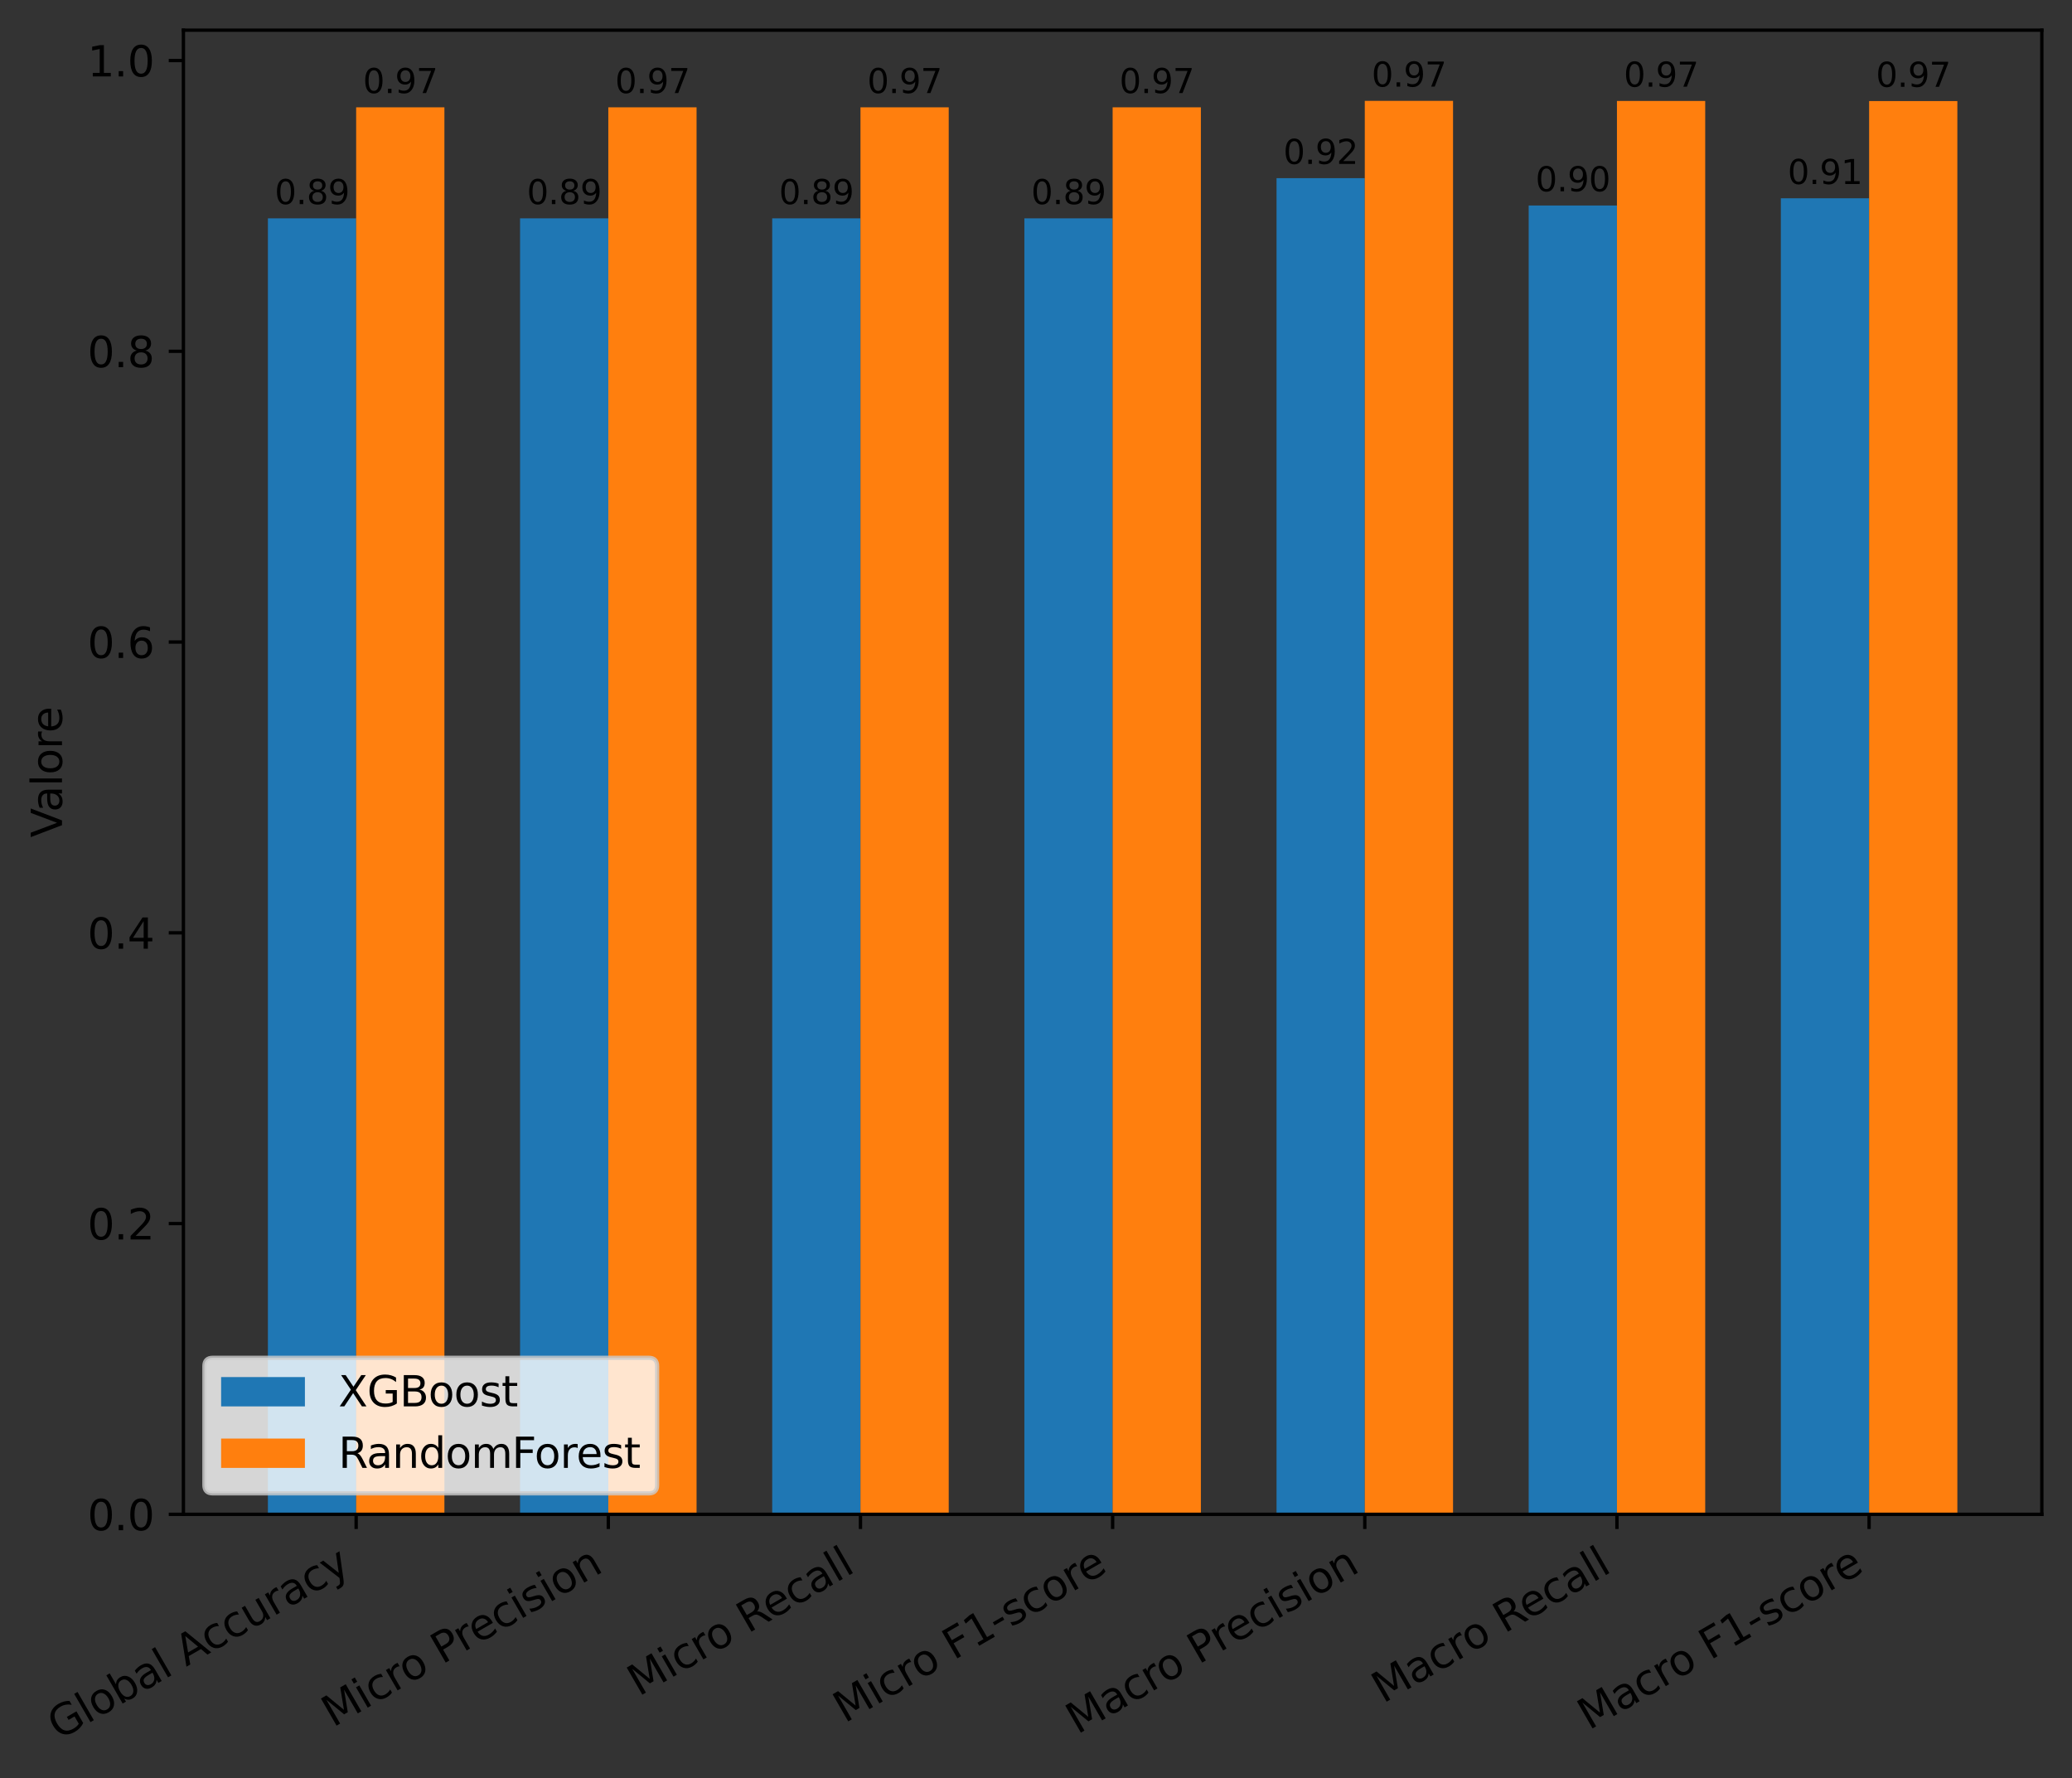 <?xml version="1.0" encoding="utf-8" standalone="no"?>
<!DOCTYPE svg PUBLIC "-//W3C//DTD SVG 1.1//EN"
  "http://www.w3.org/Graphics/SVG/1.1/DTD/svg11.dtd">
<svg xmlns:xlink="http://www.w3.org/1999/xlink" width="494.575pt" height="424.364pt" viewBox="0 0 494.575 424.364" xmlns="http://www.w3.org/2000/svg" version="1.1">
 <rect x="0" y="0" width="494.575" height="424.364" fill="#333333" stroke="none"/>
 <defs>
  <style type="text/css">*{stroke-linejoin: round; stroke-linecap: butt}</style>
 </defs>
 <g id="figure_1">
  <g id="patch_1">
   <path d="M 0 424.364 
L 494.575 424.364 
L 494.575 -0 
L 0 -0 
L 0 424.364 
z
" style="fill: none"/>
  </g>
  <g id="axes_1">
   <g id="patch_2">
    <path d="M 43.781 361.415 
L 487.375 361.415 
L 487.375 7.2 
L 43.781 7.2 
L 43.781 361.415 
z
" style="fill: none"/>
   </g>
   <g id="patch_3">
    <path d="M 63.945 361.415 
L 85.011 361.415 
L 85.011 52.114 
L 63.945 52.114 
z
" clip-path="url(#pd3a70bd94b)" style="fill: #1f77b4"/>
   </g>
   <g id="patch_4">
    <path d="M 124.134 361.415 
L 145.2 361.415 
L 145.2 52.114 
L 124.134 52.114 
z
" clip-path="url(#pd3a70bd94b)" style="fill: #1f77b4"/>
   </g>
   <g id="patch_5">
    <path d="M 184.323 361.415 
L 205.389 361.415 
L 205.389 52.114 
L 184.323 52.114 
z
" clip-path="url(#pd3a70bd94b)" style="fill: #1f77b4"/>
   </g>
   <g id="patch_6">
    <path d="M 244.512 361.415 
L 265.578 361.415 
L 265.578 52.114 
L 244.512 52.114 
z
" clip-path="url(#pd3a70bd94b)" style="fill: #1f77b4"/>
   </g>
   <g id="patch_7">
    <path d="M 304.701 361.415 
L 325.767 361.415 
L 325.767 42.522 
L 304.701 42.522 
z
" clip-path="url(#pd3a70bd94b)" style="fill: #1f77b4"/>
   </g>
   <g id="patch_8">
    <path d="M 364.89 361.415 
L 385.957 361.415 
L 385.957 49.052 
L 364.89 49.052 
z
" clip-path="url(#pd3a70bd94b)" style="fill: #1f77b4"/>
   </g>
   <g id="patch_9">
    <path d="M 425.079 361.415 
L 446.146 361.415 
L 446.146 47.315 
L 425.079 47.315 
z
" clip-path="url(#pd3a70bd94b)" style="fill: #1f77b4"/>
   </g>
   <g id="patch_10">
    <path d="M 85.011 361.415 
L 106.077 361.415 
L 106.077 25.611 
L 85.011 25.611 
z
" clip-path="url(#pd3a70bd94b)" style="fill: #ff7f0e"/>
   </g>
   <g id="patch_11">
    <path d="M 145.2 361.415 
L 166.266 361.415 
L 166.266 25.611 
L 145.2 25.611 
z
" clip-path="url(#pd3a70bd94b)" style="fill: #ff7f0e"/>
   </g>
   <g id="patch_12">
    <path d="M 205.389 361.415 
L 226.455 361.415 
L 226.455 25.611 
L 205.389 25.611 
z
" clip-path="url(#pd3a70bd94b)" style="fill: #ff7f0e"/>
   </g>
   <g id="patch_13">
    <path d="M 265.578 361.415 
L 286.644 361.415 
L 286.644 25.611 
L 265.578 25.611 
z
" clip-path="url(#pd3a70bd94b)" style="fill: #ff7f0e"/>
   </g>
   <g id="patch_14">
    <path d="M 325.767 361.415 
L 346.834 361.415 
L 346.834 24.067 
L 325.767 24.067 
z
" clip-path="url(#pd3a70bd94b)" style="fill: #ff7f0e"/>
   </g>
   <g id="patch_15">
    <path d="M 385.957 361.415 
L 407.023 361.415 
L 407.023 24.09 
L 385.957 24.09 
z
" clip-path="url(#pd3a70bd94b)" style="fill: #ff7f0e"/>
   </g>
   <g id="patch_16">
    <path d="M 446.146 361.415 
L 467.212 361.415 
L 467.212 24.119 
L 446.146 24.119 
z
" clip-path="url(#pd3a70bd94b)" style="fill: #ff7f0e"/>
   </g>
   <g id="matplotlib.axis_1">
    <g id="xtick_1">
     <g id="line2d_1">
      <defs>
       <path id="m3c40e0d175" d="M 0 0 
L 0 3.5 
" style="stroke: #000000; stroke-width: 0.8"/>
      </defs>
      <g>
       <use xlink:href="#m3c40e0d175" x="85.011" y="361.415" style="stroke: #000000; stroke-width: 0.8"/>
      </g>
     </g>
     <g id="text_1">
      <!-- Global Accuracy -->
      <g transform="translate(14.053 415.363) rotate(-30) scale(0.1 -0.1)">
       <defs>
        <path id="DejaVuSans-47" d="M 3809 666 
L 3809 1919 
L 2778 1919 
L 2778 2438 
L 4434 2438 
L 4434 434 
Q 4069 175 3628 42 
Q 3188 -91 2688 -91 
Q 1594 -91 976 548 
Q 359 1188 359 2328 
Q 359 3472 976 4111 
Q 1594 4750 2688 4750 
Q 3144 4750 3555 4637 
Q 3966 4525 4313 4306 
L 4313 3634 
Q 3963 3931 3569 4081 
Q 3175 4231 2741 4231 
Q 1884 4231 1454 3753 
Q 1025 3275 1025 2328 
Q 1025 1384 1454 906 
Q 1884 428 2741 428 
Q 3075 428 3337 486 
Q 3600 544 3809 666 
z
" transform="scale(0.016)"/>
        <path id="DejaVuSans-6c" d="M 603 4863 
L 1178 4863 
L 1178 0 
L 603 0 
L 603 4863 
z
" transform="scale(0.016)"/>
        <path id="DejaVuSans-6f" d="M 1959 3097 
Q 1497 3097 1228 2736 
Q 959 2375 959 1747 
Q 959 1119 1226 758 
Q 1494 397 1959 397 
Q 2419 397 2687 759 
Q 2956 1122 2956 1747 
Q 2956 2369 2687 2733 
Q 2419 3097 1959 3097 
z
M 1959 3584 
Q 2709 3584 3137 3096 
Q 3566 2609 3566 1747 
Q 3566 888 3137 398 
Q 2709 -91 1959 -91 
Q 1206 -91 779 398 
Q 353 888 353 1747 
Q 353 2609 779 3096 
Q 1206 3584 1959 3584 
z
" transform="scale(0.016)"/>
        <path id="DejaVuSans-62" d="M 3116 1747 
Q 3116 2381 2855 2742 
Q 2594 3103 2138 3103 
Q 1681 3103 1420 2742 
Q 1159 2381 1159 1747 
Q 1159 1113 1420 752 
Q 1681 391 2138 391 
Q 2594 391 2855 752 
Q 3116 1113 3116 1747 
z
M 1159 2969 
Q 1341 3281 1617 3432 
Q 1894 3584 2278 3584 
Q 2916 3584 3314 3078 
Q 3713 2572 3713 1747 
Q 3713 922 3314 415 
Q 2916 -91 2278 -91 
Q 1894 -91 1617 61 
Q 1341 213 1159 525 
L 1159 0 
L 581 0 
L 581 4863 
L 1159 4863 
L 1159 2969 
z
" transform="scale(0.016)"/>
        <path id="DejaVuSans-61" d="M 2194 1759 
Q 1497 1759 1228 1600 
Q 959 1441 959 1056 
Q 959 750 1161 570 
Q 1363 391 1709 391 
Q 2188 391 2477 730 
Q 2766 1069 2766 1631 
L 2766 1759 
L 2194 1759 
z
M 3341 1997 
L 3341 0 
L 2766 0 
L 2766 531 
Q 2569 213 2275 61 
Q 1981 -91 1556 -91 
Q 1019 -91 701 211 
Q 384 513 384 1019 
Q 384 1609 779 1909 
Q 1175 2209 1959 2209 
L 2766 2209 
L 2766 2266 
Q 2766 2663 2505 2880 
Q 2244 3097 1772 3097 
Q 1472 3097 1187 3025 
Q 903 2953 641 2809 
L 641 3341 
Q 956 3463 1253 3523 
Q 1550 3584 1831 3584 
Q 2591 3584 2966 3190 
Q 3341 2797 3341 1997 
z
" transform="scale(0.016)"/>
        <path id="DejaVuSans-20" transform="scale(0.016)"/>
        <path id="DejaVuSans-41" d="M 2188 4044 
L 1331 1722 
L 3047 1722 
L 2188 4044 
z
M 1831 4666 
L 2547 4666 
L 4325 0 
L 3669 0 
L 3244 1197 
L 1141 1197 
L 716 0 
L 50 0 
L 1831 4666 
z
" transform="scale(0.016)"/>
        <path id="DejaVuSans-63" d="M 3122 3366 
L 3122 2828 
Q 2878 2963 2633 3030 
Q 2388 3097 2138 3097 
Q 1578 3097 1268 2742 
Q 959 2388 959 1747 
Q 959 1106 1268 751 
Q 1578 397 2138 397 
Q 2388 397 2633 464 
Q 2878 531 3122 666 
L 3122 134 
Q 2881 22 2623 -34 
Q 2366 -91 2075 -91 
Q 1284 -91 818 406 
Q 353 903 353 1747 
Q 353 2603 823 3093 
Q 1294 3584 2113 3584 
Q 2378 3584 2631 3529 
Q 2884 3475 3122 3366 
z
" transform="scale(0.016)"/>
        <path id="DejaVuSans-75" d="M 544 1381 
L 544 3500 
L 1119 3500 
L 1119 1403 
Q 1119 906 1312 657 
Q 1506 409 1894 409 
Q 2359 409 2629 706 
Q 2900 1003 2900 1516 
L 2900 3500 
L 3475 3500 
L 3475 0 
L 2900 0 
L 2900 538 
Q 2691 219 2414 64 
Q 2138 -91 1772 -91 
Q 1169 -91 856 284 
Q 544 659 544 1381 
z
M 1991 3584 
L 1991 3584 
z
" transform="scale(0.016)"/>
        <path id="DejaVuSans-72" d="M 2631 2963 
Q 2534 3019 2420 3045 
Q 2306 3072 2169 3072 
Q 1681 3072 1420 2755 
Q 1159 2438 1159 1844 
L 1159 0 
L 581 0 
L 581 3500 
L 1159 3500 
L 1159 2956 
Q 1341 3275 1631 3429 
Q 1922 3584 2338 3584 
Q 2397 3584 2469 3576 
Q 2541 3569 2628 3553 
L 2631 2963 
z
" transform="scale(0.016)"/>
        <path id="DejaVuSans-79" d="M 2059 -325 
Q 1816 -950 1584 -1140 
Q 1353 -1331 966 -1331 
L 506 -1331 
L 506 -850 
L 844 -850 
Q 1081 -850 1212 -737 
Q 1344 -625 1503 -206 
L 1606 56 
L 191 3500 
L 800 3500 
L 1894 763 
L 2988 3500 
L 3597 3500 
L 2059 -325 
z
" transform="scale(0.016)"/>
       </defs>
       <use xlink:href="#DejaVuSans-47"/>
       <use xlink:href="#DejaVuSans-6c" transform="translate(77.49 0)"/>
       <use xlink:href="#DejaVuSans-6f" transform="translate(105.273 0)"/>
       <use xlink:href="#DejaVuSans-62" transform="translate(166.455 0)"/>
       <use xlink:href="#DejaVuSans-61" transform="translate(229.932 0)"/>
       <use xlink:href="#DejaVuSans-6c" transform="translate(291.211 0)"/>
       <use xlink:href="#DejaVuSans-20" transform="translate(318.994 0)"/>
       <use xlink:href="#DejaVuSans-41" transform="translate(350.781 0)"/>
       <use xlink:href="#DejaVuSans-63" transform="translate(417.439 0)"/>
       <use xlink:href="#DejaVuSans-63" transform="translate(472.42 0)"/>
       <use xlink:href="#DejaVuSans-75" transform="translate(527.4 0)"/>
       <use xlink:href="#DejaVuSans-72" transform="translate(590.779 0)"/>
       <use xlink:href="#DejaVuSans-61" transform="translate(631.893 0)"/>
       <use xlink:href="#DejaVuSans-63" transform="translate(693.172 0)"/>
       <use xlink:href="#DejaVuSans-79" transform="translate(748.152 0)"/>
      </g>
     </g>
    </g>
    <g id="xtick_2">
     <g id="line2d_2">
      <g>
       <use xlink:href="#m3c40e0d175" x="145.2" y="361.415" style="stroke: #000000; stroke-width: 0.8"/>
      </g>
     </g>
     <g id="text_2">
      <!-- Micro Precision -->
      <g transform="translate(79.467 412.347) rotate(-30) scale(0.1 -0.1)">
       <defs>
        <path id="DejaVuSans-4d" d="M 628 4666 
L 1569 4666 
L 2759 1491 
L 3956 4666 
L 4897 4666 
L 4897 0 
L 4281 0 
L 4281 4097 
L 3078 897 
L 2444 897 
L 1241 4097 
L 1241 0 
L 628 0 
L 628 4666 
z
" transform="scale(0.016)"/>
        <path id="DejaVuSans-69" d="M 603 3500 
L 1178 3500 
L 1178 0 
L 603 0 
L 603 3500 
z
M 603 4863 
L 1178 4863 
L 1178 4134 
L 603 4134 
L 603 4863 
z
" transform="scale(0.016)"/>
        <path id="DejaVuSans-50" d="M 1259 4147 
L 1259 2394 
L 2053 2394 
Q 2494 2394 2734 2622 
Q 2975 2850 2975 3272 
Q 2975 3691 2734 3919 
Q 2494 4147 2053 4147 
L 1259 4147 
z
M 628 4666 
L 2053 4666 
Q 2838 4666 3239 4311 
Q 3641 3956 3641 3272 
Q 3641 2581 3239 2228 
Q 2838 1875 2053 1875 
L 1259 1875 
L 1259 0 
L 628 0 
L 628 4666 
z
" transform="scale(0.016)"/>
        <path id="DejaVuSans-65" d="M 3597 1894 
L 3597 1613 
L 953 1613 
Q 991 1019 1311 708 
Q 1631 397 2203 397 
Q 2534 397 2845 478 
Q 3156 559 3463 722 
L 3463 178 
Q 3153 47 2828 -22 
Q 2503 -91 2169 -91 
Q 1331 -91 842 396 
Q 353 884 353 1716 
Q 353 2575 817 3079 
Q 1281 3584 2069 3584 
Q 2775 3584 3186 3129 
Q 3597 2675 3597 1894 
z
M 3022 2063 
Q 3016 2534 2758 2815 
Q 2500 3097 2075 3097 
Q 1594 3097 1305 2825 
Q 1016 2553 972 2059 
L 3022 2063 
z
" transform="scale(0.016)"/>
        <path id="DejaVuSans-73" d="M 2834 3397 
L 2834 2853 
Q 2591 2978 2328 3040 
Q 2066 3103 1784 3103 
Q 1356 3103 1142 2972 
Q 928 2841 928 2578 
Q 928 2378 1081 2264 
Q 1234 2150 1697 2047 
L 1894 2003 
Q 2506 1872 2764 1633 
Q 3022 1394 3022 966 
Q 3022 478 2636 193 
Q 2250 -91 1575 -91 
Q 1294 -91 989 -36 
Q 684 19 347 128 
L 347 722 
Q 666 556 975 473 
Q 1284 391 1588 391 
Q 1994 391 2212 530 
Q 2431 669 2431 922 
Q 2431 1156 2273 1281 
Q 2116 1406 1581 1522 
L 1381 1569 
Q 847 1681 609 1914 
Q 372 2147 372 2553 
Q 372 3047 722 3315 
Q 1072 3584 1716 3584 
Q 2034 3584 2315 3537 
Q 2597 3491 2834 3397 
z
" transform="scale(0.016)"/>
        <path id="DejaVuSans-6e" d="M 3513 2113 
L 3513 0 
L 2938 0 
L 2938 2094 
Q 2938 2591 2744 2837 
Q 2550 3084 2163 3084 
Q 1697 3084 1428 2787 
Q 1159 2491 1159 1978 
L 1159 0 
L 581 0 
L 581 3500 
L 1159 3500 
L 1159 2956 
Q 1366 3272 1645 3428 
Q 1925 3584 2291 3584 
Q 2894 3584 3203 3211 
Q 3513 2838 3513 2113 
z
" transform="scale(0.016)"/>
       </defs>
       <use xlink:href="#DejaVuSans-4d"/>
       <use xlink:href="#DejaVuSans-69" transform="translate(86.279 0)"/>
       <use xlink:href="#DejaVuSans-63" transform="translate(114.062 0)"/>
       <use xlink:href="#DejaVuSans-72" transform="translate(169.043 0)"/>
       <use xlink:href="#DejaVuSans-6f" transform="translate(207.906 0)"/>
       <use xlink:href="#DejaVuSans-20" transform="translate(269.088 0)"/>
       <use xlink:href="#DejaVuSans-50" transform="translate(300.875 0)"/>
       <use xlink:href="#DejaVuSans-72" transform="translate(359.428 0)"/>
       <use xlink:href="#DejaVuSans-65" transform="translate(398.291 0)"/>
       <use xlink:href="#DejaVuSans-63" transform="translate(459.814 0)"/>
       <use xlink:href="#DejaVuSans-69" transform="translate(514.795 0)"/>
       <use xlink:href="#DejaVuSans-73" transform="translate(542.578 0)"/>
       <use xlink:href="#DejaVuSans-69" transform="translate(594.678 0)"/>
       <use xlink:href="#DejaVuSans-6f" transform="translate(622.461 0)"/>
       <use xlink:href="#DejaVuSans-6e" transform="translate(683.643 0)"/>
      </g>
     </g>
    </g>
    <g id="xtick_3">
     <g id="line2d_3">
      <g>
       <use xlink:href="#m3c40e0d175" x="205.389" y="361.415" style="stroke: #000000; stroke-width: 0.8"/>
      </g>
     </g>
     <g id="text_3">
      <!-- Micro Recall -->
      <g transform="translate(152.455 404.957) rotate(-30) scale(0.1 -0.1)">
       <defs>
        <path id="DejaVuSans-52" d="M 2841 2188 
Q 3044 2119 3236 1894 
Q 3428 1669 3622 1275 
L 4263 0 
L 3584 0 
L 2988 1197 
Q 2756 1666 2539 1819 
Q 2322 1972 1947 1972 
L 1259 1972 
L 1259 0 
L 628 0 
L 628 4666 
L 2053 4666 
Q 2853 4666 3247 4331 
Q 3641 3997 3641 3322 
Q 3641 2881 3436 2590 
Q 3231 2300 2841 2188 
z
M 1259 4147 
L 1259 2491 
L 2053 2491 
Q 2509 2491 2742 2702 
Q 2975 2913 2975 3322 
Q 2975 3731 2742 3939 
Q 2509 4147 2053 4147 
L 1259 4147 
z
" transform="scale(0.016)"/>
       </defs>
       <use xlink:href="#DejaVuSans-4d"/>
       <use xlink:href="#DejaVuSans-69" transform="translate(86.279 0)"/>
       <use xlink:href="#DejaVuSans-63" transform="translate(114.062 0)"/>
       <use xlink:href="#DejaVuSans-72" transform="translate(169.043 0)"/>
       <use xlink:href="#DejaVuSans-6f" transform="translate(207.906 0)"/>
       <use xlink:href="#DejaVuSans-20" transform="translate(269.088 0)"/>
       <use xlink:href="#DejaVuSans-52" transform="translate(300.875 0)"/>
       <use xlink:href="#DejaVuSans-65" transform="translate(365.857 0)"/>
       <use xlink:href="#DejaVuSans-63" transform="translate(427.381 0)"/>
       <use xlink:href="#DejaVuSans-61" transform="translate(482.361 0)"/>
       <use xlink:href="#DejaVuSans-6c" transform="translate(543.641 0)"/>
       <use xlink:href="#DejaVuSans-6c" transform="translate(571.424 0)"/>
      </g>
     </g>
    </g>
    <g id="xtick_4">
     <g id="line2d_4">
      <g>
       <use xlink:href="#m3c40e0d175" x="265.578" y="361.415" style="stroke: #000000; stroke-width: 0.8"/>
      </g>
     </g>
     <g id="text_4">
      <!-- Micro F1-score -->
      <g transform="translate(201.6 411.333) rotate(-30) scale(0.1 -0.1)">
       <defs>
        <path id="DejaVuSans-46" d="M 628 4666 
L 3309 4666 
L 3309 4134 
L 1259 4134 
L 1259 2759 
L 3109 2759 
L 3109 2228 
L 1259 2228 
L 1259 0 
L 628 0 
L 628 4666 
z
" transform="scale(0.016)"/>
        <path id="DejaVuSans-31" d="M 794 531 
L 1825 531 
L 1825 4091 
L 703 3866 
L 703 4441 
L 1819 4666 
L 2450 4666 
L 2450 531 
L 3481 531 
L 3481 0 
L 794 0 
L 794 531 
z
" transform="scale(0.016)"/>
        <path id="DejaVuSans-2d" d="M 313 2009 
L 1997 2009 
L 1997 1497 
L 313 1497 
L 313 2009 
z
" transform="scale(0.016)"/>
       </defs>
       <use xlink:href="#DejaVuSans-4d"/>
       <use xlink:href="#DejaVuSans-69" transform="translate(86.279 0)"/>
       <use xlink:href="#DejaVuSans-63" transform="translate(114.062 0)"/>
       <use xlink:href="#DejaVuSans-72" transform="translate(169.043 0)"/>
       <use xlink:href="#DejaVuSans-6f" transform="translate(207.906 0)"/>
       <use xlink:href="#DejaVuSans-20" transform="translate(269.088 0)"/>
       <use xlink:href="#DejaVuSans-46" transform="translate(300.875 0)"/>
       <use xlink:href="#DejaVuSans-31" transform="translate(358.395 0)"/>
       <use xlink:href="#DejaVuSans-2d" transform="translate(422.018 0)"/>
       <use xlink:href="#DejaVuSans-73" transform="translate(458.102 0)"/>
       <use xlink:href="#DejaVuSans-63" transform="translate(510.201 0)"/>
       <use xlink:href="#DejaVuSans-6f" transform="translate(565.182 0)"/>
       <use xlink:href="#DejaVuSans-72" transform="translate(626.363 0)"/>
       <use xlink:href="#DejaVuSans-65" transform="translate(665.227 0)"/>
      </g>
     </g>
    </g>
    <g id="xtick_5">
     <g id="line2d_5">
      <g>
       <use xlink:href="#m3c40e0d175" x="325.767" y="361.415" style="stroke: #000000; stroke-width: 0.8"/>
      </g>
     </g>
     <g id="text_5">
      <!-- Macro Precision -->
      <g transform="translate(257.133 414.022) rotate(-30) scale(0.1 -0.1)">
       <use xlink:href="#DejaVuSans-4d"/>
       <use xlink:href="#DejaVuSans-61" transform="translate(86.279 0)"/>
       <use xlink:href="#DejaVuSans-63" transform="translate(147.559 0)"/>
       <use xlink:href="#DejaVuSans-72" transform="translate(202.539 0)"/>
       <use xlink:href="#DejaVuSans-6f" transform="translate(241.402 0)"/>
       <use xlink:href="#DejaVuSans-20" transform="translate(302.584 0)"/>
       <use xlink:href="#DejaVuSans-50" transform="translate(334.371 0)"/>
       <use xlink:href="#DejaVuSans-72" transform="translate(392.924 0)"/>
       <use xlink:href="#DejaVuSans-65" transform="translate(431.787 0)"/>
       <use xlink:href="#DejaVuSans-63" transform="translate(493.311 0)"/>
       <use xlink:href="#DejaVuSans-69" transform="translate(548.291 0)"/>
       <use xlink:href="#DejaVuSans-73" transform="translate(576.074 0)"/>
       <use xlink:href="#DejaVuSans-69" transform="translate(628.174 0)"/>
       <use xlink:href="#DejaVuSans-6f" transform="translate(655.957 0)"/>
       <use xlink:href="#DejaVuSans-6e" transform="translate(717.139 0)"/>
      </g>
     </g>
    </g>
    <g id="xtick_6">
     <g id="line2d_6">
      <g>
       <use xlink:href="#m3c40e0d175" x="385.957" y="361.415" style="stroke: #000000; stroke-width: 0.8"/>
      </g>
     </g>
     <g id="text_6">
      <!-- Macro Recall -->
      <g transform="translate(330.122 406.632) rotate(-30) scale(0.1 -0.1)">
       <use xlink:href="#DejaVuSans-4d"/>
       <use xlink:href="#DejaVuSans-61" transform="translate(86.279 0)"/>
       <use xlink:href="#DejaVuSans-63" transform="translate(147.559 0)"/>
       <use xlink:href="#DejaVuSans-72" transform="translate(202.539 0)"/>
       <use xlink:href="#DejaVuSans-6f" transform="translate(241.402 0)"/>
       <use xlink:href="#DejaVuSans-20" transform="translate(302.584 0)"/>
       <use xlink:href="#DejaVuSans-52" transform="translate(334.371 0)"/>
       <use xlink:href="#DejaVuSans-65" transform="translate(399.354 0)"/>
       <use xlink:href="#DejaVuSans-63" transform="translate(460.877 0)"/>
       <use xlink:href="#DejaVuSans-61" transform="translate(515.857 0)"/>
       <use xlink:href="#DejaVuSans-6c" transform="translate(577.137 0)"/>
       <use xlink:href="#DejaVuSans-6c" transform="translate(604.92 0)"/>
      </g>
     </g>
    </g>
    <g id="xtick_7">
     <g id="line2d_7">
      <g>
       <use xlink:href="#m3c40e0d175" x="446.146" y="361.415" style="stroke: #000000; stroke-width: 0.8"/>
      </g>
     </g>
     <g id="text_7">
      <!-- Macro F1-score -->
      <g transform="translate(379.266 413.008) rotate(-30) scale(0.1 -0.1)">
       <use xlink:href="#DejaVuSans-4d"/>
       <use xlink:href="#DejaVuSans-61" transform="translate(86.279 0)"/>
       <use xlink:href="#DejaVuSans-63" transform="translate(147.559 0)"/>
       <use xlink:href="#DejaVuSans-72" transform="translate(202.539 0)"/>
       <use xlink:href="#DejaVuSans-6f" transform="translate(241.402 0)"/>
       <use xlink:href="#DejaVuSans-20" transform="translate(302.584 0)"/>
       <use xlink:href="#DejaVuSans-46" transform="translate(334.371 0)"/>
       <use xlink:href="#DejaVuSans-31" transform="translate(391.891 0)"/>
       <use xlink:href="#DejaVuSans-2d" transform="translate(455.514 0)"/>
       <use xlink:href="#DejaVuSans-73" transform="translate(491.598 0)"/>
       <use xlink:href="#DejaVuSans-63" transform="translate(543.697 0)"/>
       <use xlink:href="#DejaVuSans-6f" transform="translate(598.678 0)"/>
       <use xlink:href="#DejaVuSans-72" transform="translate(659.859 0)"/>
       <use xlink:href="#DejaVuSans-65" transform="translate(698.723 0)"/>
      </g>
     </g>
    </g>
   </g>
   <g id="matplotlib.axis_2">
    <g id="ytick_1">
     <g id="line2d_8">
      <defs>
       <path id="mb171518075" d="M 0 0 
L -3.5 0 
" style="stroke: #000000; stroke-width: 0.8"/>
      </defs>
      <g>
       <use xlink:href="#mb171518075" x="43.781" y="361.415" style="stroke: #000000; stroke-width: 0.8"/>
      </g>
     </g>
     <g id="text_8">
      <!-- 0.0 -->
      <g transform="translate(20.878 365.215) scale(0.1 -0.1)">
       <defs>
        <path id="DejaVuSans-30" d="M 2034 4250 
Q 1547 4250 1301 3770 
Q 1056 3291 1056 2328 
Q 1056 1369 1301 889 
Q 1547 409 2034 409 
Q 2525 409 2770 889 
Q 3016 1369 3016 2328 
Q 3016 3291 2770 3770 
Q 2525 4250 2034 4250 
z
M 2034 4750 
Q 2819 4750 3233 4129 
Q 3647 3509 3647 2328 
Q 3647 1150 3233 529 
Q 2819 -91 2034 -91 
Q 1250 -91 836 529 
Q 422 1150 422 2328 
Q 422 3509 836 4129 
Q 1250 4750 2034 4750 
z
" transform="scale(0.016)"/>
        <path id="DejaVuSans-2e" d="M 684 794 
L 1344 794 
L 1344 0 
L 684 0 
L 684 794 
z
" transform="scale(0.016)"/>
       </defs>
       <use xlink:href="#DejaVuSans-30"/>
       <use xlink:href="#DejaVuSans-2e" transform="translate(63.623 0)"/>
       <use xlink:href="#DejaVuSans-30" transform="translate(95.41 0)"/>
      </g>
     </g>
    </g>
    <g id="ytick_2">
     <g id="line2d_9">
      <g>
       <use xlink:href="#mb171518075" x="43.781" y="292.022" style="stroke: #000000; stroke-width: 0.8"/>
      </g>
     </g>
     <g id="text_9">
      <!-- 0.2 -->
      <g transform="translate(20.878 295.821) scale(0.1 -0.1)">
       <defs>
        <path id="DejaVuSans-32" d="M 1228 531 
L 3431 531 
L 3431 0 
L 469 0 
L 469 531 
Q 828 903 1448 1529 
Q 2069 2156 2228 2338 
Q 2531 2678 2651 2914 
Q 2772 3150 2772 3378 
Q 2772 3750 2511 3984 
Q 2250 4219 1831 4219 
Q 1534 4219 1204 4116 
Q 875 4013 500 3803 
L 500 4441 
Q 881 4594 1212 4672 
Q 1544 4750 1819 4750 
Q 2544 4750 2975 4387 
Q 3406 4025 3406 3419 
Q 3406 3131 3298 2873 
Q 3191 2616 2906 2266 
Q 2828 2175 2409 1742 
Q 1991 1309 1228 531 
z
" transform="scale(0.016)"/>
       </defs>
       <use xlink:href="#DejaVuSans-30"/>
       <use xlink:href="#DejaVuSans-2e" transform="translate(63.623 0)"/>
       <use xlink:href="#DejaVuSans-32" transform="translate(95.41 0)"/>
      </g>
     </g>
    </g>
    <g id="ytick_3">
     <g id="line2d_10">
      <g>
       <use xlink:href="#mb171518075" x="43.781" y="222.628" style="stroke: #000000; stroke-width: 0.8"/>
      </g>
     </g>
     <g id="text_10">
      <!-- 0.4 -->
      <g transform="translate(20.878 226.427) scale(0.1 -0.1)">
       <defs>
        <path id="DejaVuSans-34" d="M 2419 4116 
L 825 1625 
L 2419 1625 
L 2419 4116 
z
M 2253 4666 
L 3047 4666 
L 3047 1625 
L 3713 1625 
L 3713 1100 
L 3047 1100 
L 3047 0 
L 2419 0 
L 2419 1100 
L 313 1100 
L 313 1709 
L 2253 4666 
z
" transform="scale(0.016)"/>
       </defs>
       <use xlink:href="#DejaVuSans-30"/>
       <use xlink:href="#DejaVuSans-2e" transform="translate(63.623 0)"/>
       <use xlink:href="#DejaVuSans-34" transform="translate(95.41 0)"/>
      </g>
     </g>
    </g>
    <g id="ytick_4">
     <g id="line2d_11">
      <g>
       <use xlink:href="#mb171518075" x="43.781" y="153.234" style="stroke: #000000; stroke-width: 0.8"/>
      </g>
     </g>
     <g id="text_11">
      <!-- 0.6 -->
      <g transform="translate(20.878 157.033) scale(0.1 -0.1)">
       <defs>
        <path id="DejaVuSans-36" d="M 2113 2584 
Q 1688 2584 1439 2293 
Q 1191 2003 1191 1497 
Q 1191 994 1439 701 
Q 1688 409 2113 409 
Q 2538 409 2786 701 
Q 3034 994 3034 1497 
Q 3034 2003 2786 2293 
Q 2538 2584 2113 2584 
z
M 3366 4563 
L 3366 3988 
Q 3128 4100 2886 4159 
Q 2644 4219 2406 4219 
Q 1781 4219 1451 3797 
Q 1122 3375 1075 2522 
Q 1259 2794 1537 2939 
Q 1816 3084 2150 3084 
Q 2853 3084 3261 2657 
Q 3669 2231 3669 1497 
Q 3669 778 3244 343 
Q 2819 -91 2113 -91 
Q 1303 -91 875 529 
Q 447 1150 447 2328 
Q 447 3434 972 4092 
Q 1497 4750 2381 4750 
Q 2619 4750 2861 4703 
Q 3103 4656 3366 4563 
z
" transform="scale(0.016)"/>
       </defs>
       <use xlink:href="#DejaVuSans-30"/>
       <use xlink:href="#DejaVuSans-2e" transform="translate(63.623 0)"/>
       <use xlink:href="#DejaVuSans-36" transform="translate(95.41 0)"/>
      </g>
     </g>
    </g>
    <g id="ytick_5">
     <g id="line2d_12">
      <g>
       <use xlink:href="#mb171518075" x="43.781" y="83.84" style="stroke: #000000; stroke-width: 0.8"/>
      </g>
     </g>
     <g id="text_12">
      <!-- 0.8 -->
      <g transform="translate(20.878 87.64) scale(0.1 -0.1)">
       <defs>
        <path id="DejaVuSans-38" d="M 2034 2216 
Q 1584 2216 1326 1975 
Q 1069 1734 1069 1313 
Q 1069 891 1326 650 
Q 1584 409 2034 409 
Q 2484 409 2743 651 
Q 3003 894 3003 1313 
Q 3003 1734 2745 1975 
Q 2488 2216 2034 2216 
z
M 1403 2484 
Q 997 2584 770 2862 
Q 544 3141 544 3541 
Q 544 4100 942 4425 
Q 1341 4750 2034 4750 
Q 2731 4750 3128 4425 
Q 3525 4100 3525 3541 
Q 3525 3141 3298 2862 
Q 3072 2584 2669 2484 
Q 3125 2378 3379 2068 
Q 3634 1759 3634 1313 
Q 3634 634 3220 271 
Q 2806 -91 2034 -91 
Q 1263 -91 848 271 
Q 434 634 434 1313 
Q 434 1759 690 2068 
Q 947 2378 1403 2484 
z
M 1172 3481 
Q 1172 3119 1398 2916 
Q 1625 2713 2034 2713 
Q 2441 2713 2670 2916 
Q 2900 3119 2900 3481 
Q 2900 3844 2670 4047 
Q 2441 4250 2034 4250 
Q 1625 4250 1398 4047 
Q 1172 3844 1172 3481 
z
" transform="scale(0.016)"/>
       </defs>
       <use xlink:href="#DejaVuSans-30"/>
       <use xlink:href="#DejaVuSans-2e" transform="translate(63.623 0)"/>
       <use xlink:href="#DejaVuSans-38" transform="translate(95.41 0)"/>
      </g>
     </g>
    </g>
    <g id="ytick_6">
     <g id="line2d_13">
      <g>
       <use xlink:href="#mb171518075" x="43.781" y="14.447" style="stroke: #000000; stroke-width: 0.8"/>
      </g>
     </g>
     <g id="text_13">
      <!-- 1.0 -->
      <g transform="translate(20.878 18.246) scale(0.1 -0.1)">
       <use xlink:href="#DejaVuSans-31"/>
       <use xlink:href="#DejaVuSans-2e" transform="translate(63.623 0)"/>
       <use xlink:href="#DejaVuSans-30" transform="translate(95.41 0)"/>
      </g>
     </g>
    </g>
    <g id="text_14">
     <!-- Valore -->
     <g transform="translate(14.798 199.873) rotate(-90) scale(0.1 -0.1)">
      <defs>
       <path id="DejaVuSans-56" d="M 1831 0 
L 50 4666 
L 709 4666 
L 2188 738 
L 3669 4666 
L 4325 4666 
L 2547 0 
L 1831 0 
z
" transform="scale(0.016)"/>
      </defs>
      <use xlink:href="#DejaVuSans-56"/>
      <use xlink:href="#DejaVuSans-61" transform="translate(60.658 0)"/>
      <use xlink:href="#DejaVuSans-6c" transform="translate(121.938 0)"/>
      <use xlink:href="#DejaVuSans-6f" transform="translate(149.721 0)"/>
      <use xlink:href="#DejaVuSans-72" transform="translate(210.902 0)"/>
      <use xlink:href="#DejaVuSans-65" transform="translate(249.766 0)"/>
     </g>
    </g>
   </g>
   <g id="patch_17">
    <path d="M 43.781 361.415 
L 43.781 7.2 
" style="fill: none; stroke: #000000; stroke-width: 0.8; stroke-linejoin: miter; stroke-linecap: square"/>
   </g>
   <g id="patch_18">
    <path d="M 487.375 361.415 
L 487.375 7.2 
" style="fill: none; stroke: #000000; stroke-width: 0.8; stroke-linejoin: miter; stroke-linecap: square"/>
   </g>
   <g id="patch_19">
    <path d="M 43.781 361.415 
L 487.375 361.415 
" style="fill: none; stroke: #000000; stroke-width: 0.8; stroke-linejoin: miter; stroke-linecap: square"/>
   </g>
   <g id="patch_20">
    <path d="M 43.781 7.2 
L 487.375 7.2 
" style="fill: none; stroke: #000000; stroke-width: 0.8; stroke-linejoin: miter; stroke-linecap: square"/>
   </g>
   <g id="text_15">
    <!-- 0.89 -->
    <g transform="translate(65.571 48.715) scale(0.08 -0.08)">
     <defs>
      <path id="DejaVuSans-39" d="M 703 97 
L 703 672 
Q 941 559 1184 500 
Q 1428 441 1663 441 
Q 2288 441 2617 861 
Q 2947 1281 2994 2138 
Q 2813 1869 2534 1725 
Q 2256 1581 1919 1581 
Q 1219 1581 811 2004 
Q 403 2428 403 3163 
Q 403 3881 828 4315 
Q 1253 4750 1959 4750 
Q 2769 4750 3195 4129 
Q 3622 3509 3622 2328 
Q 3622 1225 3098 567 
Q 2575 -91 1691 -91 
Q 1453 -91 1209 -44 
Q 966 3 703 97 
z
M 1959 2075 
Q 2384 2075 2632 2365 
Q 2881 2656 2881 3163 
Q 2881 3666 2632 3958 
Q 2384 4250 1959 4250 
Q 1534 4250 1286 3958 
Q 1038 3666 1038 3163 
Q 1038 2656 1286 2365 
Q 1534 2075 1959 2075 
z
" transform="scale(0.016)"/>
     </defs>
     <use xlink:href="#DejaVuSans-30"/>
     <use xlink:href="#DejaVuSans-2e" transform="translate(63.623 0)"/>
     <use xlink:href="#DejaVuSans-38" transform="translate(95.41 0)"/>
     <use xlink:href="#DejaVuSans-39" transform="translate(159.033 0)"/>
    </g>
   </g>
   <g id="text_16">
    <!-- 0.89 -->
    <g transform="translate(125.761 48.715) scale(0.08 -0.08)">
     <use xlink:href="#DejaVuSans-30"/>
     <use xlink:href="#DejaVuSans-2e" transform="translate(63.623 0)"/>
     <use xlink:href="#DejaVuSans-38" transform="translate(95.41 0)"/>
     <use xlink:href="#DejaVuSans-39" transform="translate(159.033 0)"/>
    </g>
   </g>
   <g id="text_17">
    <!-- 0.89 -->
    <g transform="translate(185.95 48.715) scale(0.08 -0.08)">
     <use xlink:href="#DejaVuSans-30"/>
     <use xlink:href="#DejaVuSans-2e" transform="translate(63.623 0)"/>
     <use xlink:href="#DejaVuSans-38" transform="translate(95.41 0)"/>
     <use xlink:href="#DejaVuSans-39" transform="translate(159.033 0)"/>
    </g>
   </g>
   <g id="text_18">
    <!-- 0.89 -->
    <g transform="translate(246.139 48.715) scale(0.08 -0.08)">
     <use xlink:href="#DejaVuSans-30"/>
     <use xlink:href="#DejaVuSans-2e" transform="translate(63.623 0)"/>
     <use xlink:href="#DejaVuSans-38" transform="translate(95.41 0)"/>
     <use xlink:href="#DejaVuSans-39" transform="translate(159.033 0)"/>
    </g>
   </g>
   <g id="text_19">
    <!-- 0.92 -->
    <g transform="translate(306.328 39.123) scale(0.08 -0.08)">
     <use xlink:href="#DejaVuSans-30"/>
     <use xlink:href="#DejaVuSans-2e" transform="translate(63.623 0)"/>
     <use xlink:href="#DejaVuSans-39" transform="translate(95.41 0)"/>
     <use xlink:href="#DejaVuSans-32" transform="translate(159.033 0)"/>
    </g>
   </g>
   <g id="text_20">
    <!-- 0.90 -->
    <g transform="translate(366.517 45.653) scale(0.08 -0.08)">
     <use xlink:href="#DejaVuSans-30"/>
     <use xlink:href="#DejaVuSans-2e" transform="translate(63.623 0)"/>
     <use xlink:href="#DejaVuSans-39" transform="translate(95.41 0)"/>
     <use xlink:href="#DejaVuSans-30" transform="translate(159.033 0)"/>
    </g>
   </g>
   <g id="text_21">
    <!-- 0.91 -->
    <g transform="translate(426.706 43.917) scale(0.08 -0.08)">
     <use xlink:href="#DejaVuSans-30"/>
     <use xlink:href="#DejaVuSans-2e" transform="translate(63.623 0)"/>
     <use xlink:href="#DejaVuSans-39" transform="translate(95.41 0)"/>
     <use xlink:href="#DejaVuSans-31" transform="translate(159.033 0)"/>
    </g>
   </g>
   <g id="text_22">
    <!-- 0.97 -->
    <g transform="translate(86.638 22.213) scale(0.08 -0.08)">
     <defs>
      <path id="DejaVuSans-37" d="M 525 4666 
L 3525 4666 
L 3525 4397 
L 1831 0 
L 1172 0 
L 2766 4134 
L 525 4134 
L 525 4666 
z
" transform="scale(0.016)"/>
     </defs>
     <use xlink:href="#DejaVuSans-30"/>
     <use xlink:href="#DejaVuSans-2e" transform="translate(63.623 0)"/>
     <use xlink:href="#DejaVuSans-39" transform="translate(95.41 0)"/>
     <use xlink:href="#DejaVuSans-37" transform="translate(159.033 0)"/>
    </g>
   </g>
   <g id="text_23">
    <!-- 0.97 -->
    <g transform="translate(146.827 22.213) scale(0.08 -0.08)">
     <use xlink:href="#DejaVuSans-30"/>
     <use xlink:href="#DejaVuSans-2e" transform="translate(63.623 0)"/>
     <use xlink:href="#DejaVuSans-39" transform="translate(95.41 0)"/>
     <use xlink:href="#DejaVuSans-37" transform="translate(159.033 0)"/>
    </g>
   </g>
   <g id="text_24">
    <!-- 0.97 -->
    <g transform="translate(207.016 22.213) scale(0.08 -0.08)">
     <use xlink:href="#DejaVuSans-30"/>
     <use xlink:href="#DejaVuSans-2e" transform="translate(63.623 0)"/>
     <use xlink:href="#DejaVuSans-39" transform="translate(95.41 0)"/>
     <use xlink:href="#DejaVuSans-37" transform="translate(159.033 0)"/>
    </g>
   </g>
   <g id="text_25">
    <!-- 0.97 -->
    <g transform="translate(267.205 22.213) scale(0.08 -0.08)">
     <use xlink:href="#DejaVuSans-30"/>
     <use xlink:href="#DejaVuSans-2e" transform="translate(63.623 0)"/>
     <use xlink:href="#DejaVuSans-39" transform="translate(95.41 0)"/>
     <use xlink:href="#DejaVuSans-37" transform="translate(159.033 0)"/>
    </g>
   </g>
   <g id="text_26">
    <!-- 0.97 -->
    <g transform="translate(327.394 20.669) scale(0.08 -0.08)">
     <use xlink:href="#DejaVuSans-30"/>
     <use xlink:href="#DejaVuSans-2e" transform="translate(63.623 0)"/>
     <use xlink:href="#DejaVuSans-39" transform="translate(95.41 0)"/>
     <use xlink:href="#DejaVuSans-37" transform="translate(159.033 0)"/>
    </g>
   </g>
   <g id="text_27">
    <!-- 0.97 -->
    <g transform="translate(387.583 20.692) scale(0.08 -0.08)">
     <use xlink:href="#DejaVuSans-30"/>
     <use xlink:href="#DejaVuSans-2e" transform="translate(63.623 0)"/>
     <use xlink:href="#DejaVuSans-39" transform="translate(95.41 0)"/>
     <use xlink:href="#DejaVuSans-37" transform="translate(159.033 0)"/>
    </g>
   </g>
   <g id="text_28">
    <!-- 0.97 -->
    <g transform="translate(447.772 20.721) scale(0.08 -0.08)">
     <use xlink:href="#DejaVuSans-30"/>
     <use xlink:href="#DejaVuSans-2e" transform="translate(63.623 0)"/>
     <use xlink:href="#DejaVuSans-39" transform="translate(95.41 0)"/>
     <use xlink:href="#DejaVuSans-37" transform="translate(159.033 0)"/>
    </g>
   </g>
   <g id="legend_1">
    <g id="patch_21">
     <path d="M 50.781 356.415 
L 154.855 356.415 
Q 156.855 356.415 156.855 354.415 
L 156.855 326.059 
Q 156.855 324.059 154.855 324.059 
L 50.781 324.059 
Q 48.781 324.059 48.781 326.059 
L 48.781 354.415 
Q 48.781 356.415 50.781 356.415 
z
" style="fill: #ffffff; opacity: 0.8; stroke: #cccccc; stroke-linejoin: miter"/>
    </g>
    <g id="patch_22">
     <path d="M 52.781 335.658 
L 72.781 335.658 
L 72.781 328.658 
L 52.781 328.658 
z
" style="fill: #1f77b4"/>
    </g>
    <g id="text_29">
     <!-- XGBoost -->
     <g transform="translate(80.781 335.658) scale(0.1 -0.1)">
      <defs>
       <path id="DejaVuSans-58" d="M 403 4666 
L 1081 4666 
L 2241 2931 
L 3406 4666 
L 4084 4666 
L 2584 2425 
L 4184 0 
L 3506 0 
L 2194 1984 
L 872 0 
L 191 0 
L 1856 2491 
L 403 4666 
z
" transform="scale(0.016)"/>
       <path id="DejaVuSans-42" d="M 1259 2228 
L 1259 519 
L 2272 519 
Q 2781 519 3026 730 
Q 3272 941 3272 1375 
Q 3272 1813 3026 2020 
Q 2781 2228 2272 2228 
L 1259 2228 
z
M 1259 4147 
L 1259 2741 
L 2194 2741 
Q 2656 2741 2882 2914 
Q 3109 3088 3109 3444 
Q 3109 3797 2882 3972 
Q 2656 4147 2194 4147 
L 1259 4147 
z
M 628 4666 
L 2241 4666 
Q 2963 4666 3353 4366 
Q 3744 4066 3744 3513 
Q 3744 3084 3544 2831 
Q 3344 2578 2956 2516 
Q 3422 2416 3680 2098 
Q 3938 1781 3938 1306 
Q 3938 681 3513 340 
Q 3088 0 2303 0 
L 628 0 
L 628 4666 
z
" transform="scale(0.016)"/>
       <path id="DejaVuSans-74" d="M 1172 4494 
L 1172 3500 
L 2356 3500 
L 2356 3053 
L 1172 3053 
L 1172 1153 
Q 1172 725 1289 603 
Q 1406 481 1766 481 
L 2356 481 
L 2356 0 
L 1766 0 
Q 1100 0 847 248 
Q 594 497 594 1153 
L 594 3053 
L 172 3053 
L 172 3500 
L 594 3500 
L 594 4494 
L 1172 4494 
z
" transform="scale(0.016)"/>
      </defs>
      <use xlink:href="#DejaVuSans-58"/>
      <use xlink:href="#DejaVuSans-47" transform="translate(68.506 0)"/>
      <use xlink:href="#DejaVuSans-42" transform="translate(145.996 0)"/>
      <use xlink:href="#DejaVuSans-6f" transform="translate(214.6 0)"/>
      <use xlink:href="#DejaVuSans-6f" transform="translate(275.781 0)"/>
      <use xlink:href="#DejaVuSans-73" transform="translate(336.963 0)"/>
      <use xlink:href="#DejaVuSans-74" transform="translate(389.062 0)"/>
     </g>
    </g>
    <g id="patch_23">
     <path d="M 52.781 350.336 
L 72.781 350.336 
L 72.781 343.336 
L 52.781 343.336 
z
" style="fill: #ff7f0e"/>
    </g>
    <g id="text_30">
     <!-- RandomForest -->
     <g transform="translate(80.781 350.336) scale(0.1 -0.1)">
      <defs>
       <path id="DejaVuSans-64" d="M 2906 2969 
L 2906 4863 
L 3481 4863 
L 3481 0 
L 2906 0 
L 2906 525 
Q 2725 213 2448 61 
Q 2172 -91 1784 -91 
Q 1150 -91 751 415 
Q 353 922 353 1747 
Q 353 2572 751 3078 
Q 1150 3584 1784 3584 
Q 2172 3584 2448 3432 
Q 2725 3281 2906 2969 
z
M 947 1747 
Q 947 1113 1208 752 
Q 1469 391 1925 391 
Q 2381 391 2643 752 
Q 2906 1113 2906 1747 
Q 2906 2381 2643 2742 
Q 2381 3103 1925 3103 
Q 1469 3103 1208 2742 
Q 947 2381 947 1747 
z
" transform="scale(0.016)"/>
       <path id="DejaVuSans-6d" d="M 3328 2828 
Q 3544 3216 3844 3400 
Q 4144 3584 4550 3584 
Q 5097 3584 5394 3201 
Q 5691 2819 5691 2113 
L 5691 0 
L 5113 0 
L 5113 2094 
Q 5113 2597 4934 2840 
Q 4756 3084 4391 3084 
Q 3944 3084 3684 2787 
Q 3425 2491 3425 1978 
L 3425 0 
L 2847 0 
L 2847 2094 
Q 2847 2600 2669 2842 
Q 2491 3084 2119 3084 
Q 1678 3084 1418 2786 
Q 1159 2488 1159 1978 
L 1159 0 
L 581 0 
L 581 3500 
L 1159 3500 
L 1159 2956 
Q 1356 3278 1631 3431 
Q 1906 3584 2284 3584 
Q 2666 3584 2933 3390 
Q 3200 3197 3328 2828 
z
" transform="scale(0.016)"/>
      </defs>
      <use xlink:href="#DejaVuSans-52"/>
      <use xlink:href="#DejaVuSans-61" transform="translate(67.232 0)"/>
      <use xlink:href="#DejaVuSans-6e" transform="translate(128.512 0)"/>
      <use xlink:href="#DejaVuSans-64" transform="translate(191.891 0)"/>
      <use xlink:href="#DejaVuSans-6f" transform="translate(255.367 0)"/>
      <use xlink:href="#DejaVuSans-6d" transform="translate(316.549 0)"/>
      <use xlink:href="#DejaVuSans-46" transform="translate(413.961 0)"/>
      <use xlink:href="#DejaVuSans-6f" transform="translate(467.855 0)"/>
      <use xlink:href="#DejaVuSans-72" transform="translate(529.037 0)"/>
      <use xlink:href="#DejaVuSans-65" transform="translate(567.9 0)"/>
      <use xlink:href="#DejaVuSans-73" transform="translate(629.424 0)"/>
      <use xlink:href="#DejaVuSans-74" transform="translate(681.523 0)"/>
     </g>
    </g>
   </g>
  </g>
 </g>
 <defs>
  <clipPath id="pd3a70bd94b">
   <rect x="43.781" y="7.2" width="443.594" height="354.215"/>
  </clipPath>
 </defs>
</svg>
